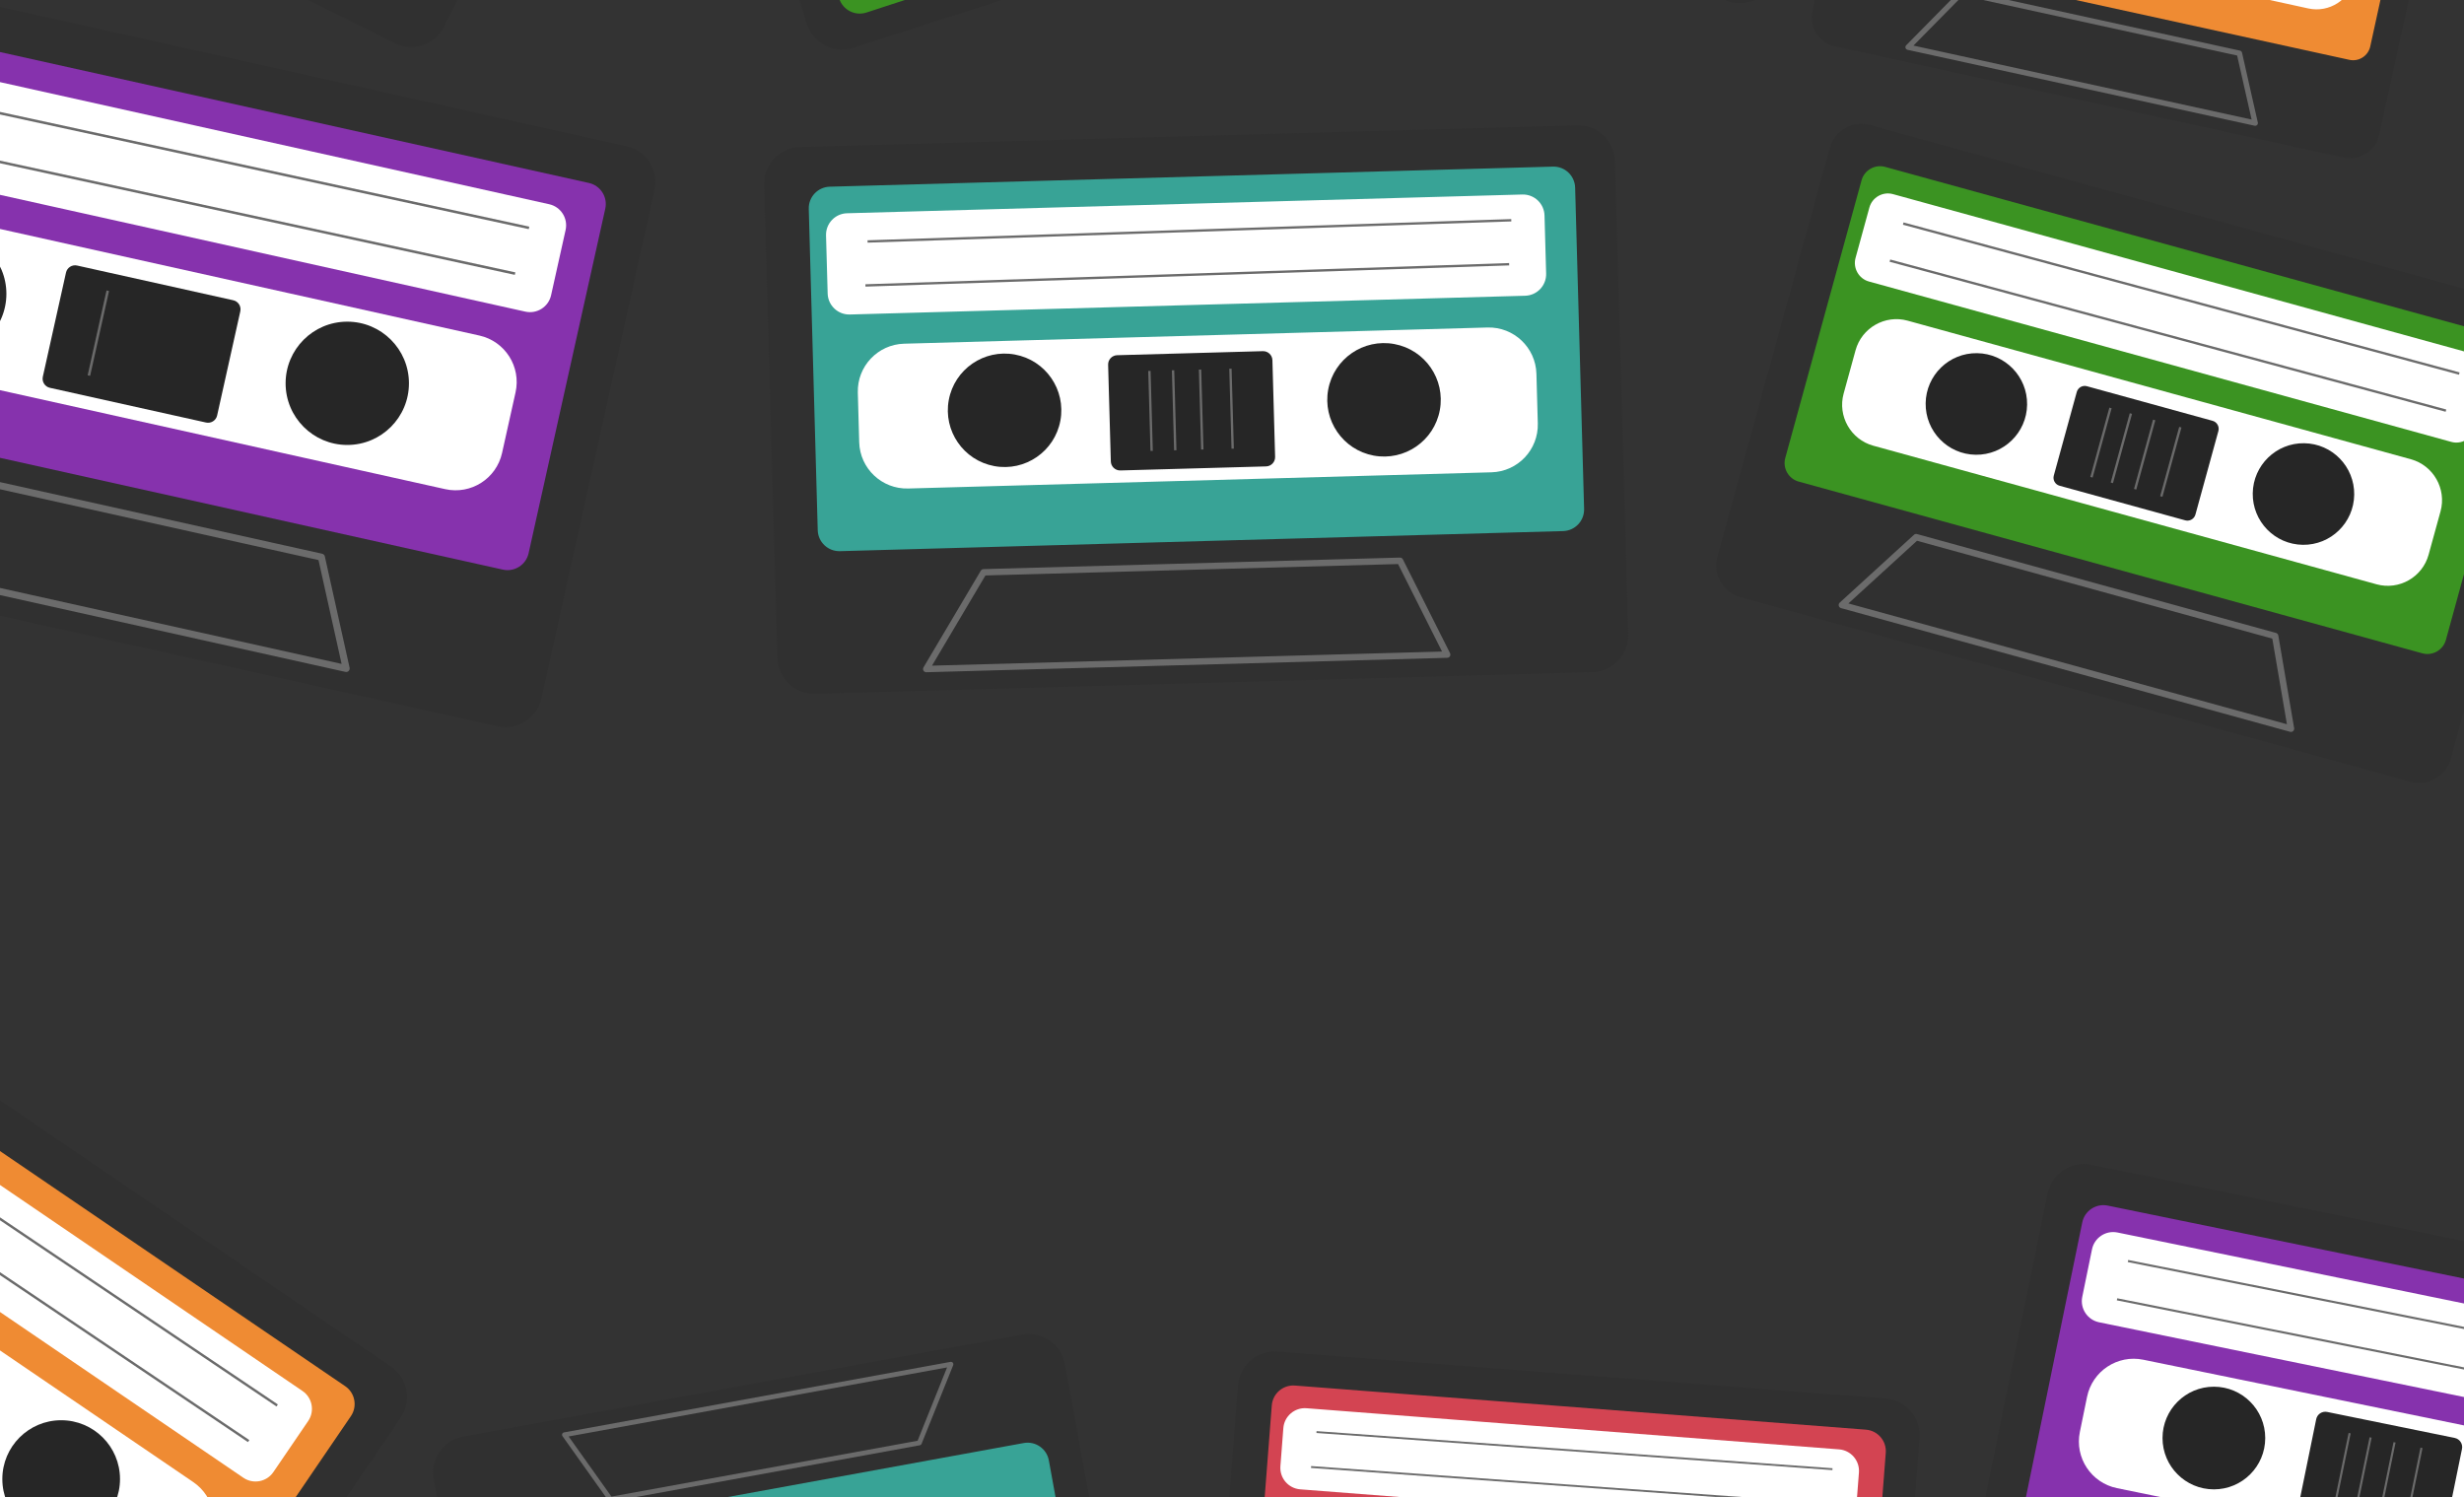 <svg width="1152" height="700" viewBox="0 0 1152 700" fill="none" xmlns="http://www.w3.org/2000/svg">
<rect x="0" y="0" width="1152" height="700" fill="#333333" stroke="none"/>
<path d="M182.828 638.996L-129.612 426.179C-137.448 420.842 -148.129 422.865 -153.468 430.698L-283.423 621.351C-288.762 629.184 -286.738 639.861 -278.902 645.198L33.538 858.015C41.374 863.353 52.054 861.329 57.394 853.496L187.348 662.843C192.688 655.01 190.664 644.333 182.828 638.996Z" fill="#303030"/>
<path d="M161.387 648.136L-128.925 450.391C-133.533 447.252 -139.815 448.442 -142.955 453.049L-231.108 582.376C-234.248 586.982 -233.057 593.261 -228.449 596.4L61.863 794.145C66.472 797.284 72.753 796.094 75.893 791.487L164.046 662.16C167.186 657.554 165.996 651.275 161.387 648.136Z" fill="#EF8B33"/>
<path d="M141.432 650.391L-129.693 465.716C-134.301 462.577 -140.583 463.767 -143.723 468.374L-160 492.254C-163.14 496.861 -161.95 503.14 -157.342 506.279L113.783 690.954C118.391 694.093 124.673 692.903 127.813 688.296L144.09 664.415C147.23 659.809 146.04 653.53 141.432 650.391Z" fill="white"/>
<path d="M90.353 692.974L-144.683 532.881C-154.846 525.958 -168.698 528.582 -175.623 538.742L-190.084 559.957C-197.009 570.117 -194.384 583.964 -184.221 590.887L50.814 750.98C60.977 757.902 74.83 755.278 81.755 745.119L96.216 723.903C103.141 713.744 100.516 699.896 90.353 692.974Z" fill="white"/>
<path d="M28.599 719.064C43.793 719.064 56.11 706.751 56.11 691.563C56.11 676.374 43.793 664.062 28.599 664.062C13.405 664.062 1.089 676.374 1.089 691.563C1.089 706.751 13.405 719.064 28.599 719.064Z" fill="#262626"/>
<path d="M-128.773 483.175L129.121 656.834" stroke="#6B6B6B" stroke-width="1.14" stroke-linecap="square" stroke-linejoin="round"/>
<path d="M-142.111 499.835L115.783 673.493" stroke="#6B6B6B" stroke-width="1.14" stroke-linecap="square" stroke-linejoin="round"/>
<path d="M298.412 -208.033L-25.966 -369.775C-34.451 -374.006 -44.761 -370.559 -48.993 -362.077L-147.531 -164.597C-151.764 -156.115 -148.316 -145.809 -139.831 -141.578L184.548 20.164C193.033 24.395 203.342 20.948 207.575 12.466L306.113 -185.014C310.345 -193.496 306.898 -203.802 298.412 -208.033Z" fill="#303030"/>
<path d="M292.983 68.404L-95.491 -17.972C-104.747 -20.03 -113.919 -14.198 -115.978 -4.945L-168.864 232.737C-170.923 241.989 -165.088 251.158 -155.832 253.216L232.642 339.593C241.898 341.651 251.07 335.818 253.129 326.566L306.015 88.884C308.074 79.632 302.239 70.462 292.983 68.404Z" fill="#303030"/>
<path d="M275.321 85.549L-85.09 5.412C-90.533 4.202 -95.927 7.632 -97.138 13.073L-132.98 174.156C-134.191 179.597 -130.76 184.99 -125.316 186.2L235.095 266.337C240.538 267.547 245.932 264.117 247.143 258.676L282.985 97.593C284.195 92.151 280.764 86.759 275.321 85.549Z" fill="#8632AD"/>
<path d="M256.776 95.493L-79.888 20.636C-85.331 19.426 -90.725 22.856 -91.936 28.297L-98.725 58.81C-99.936 64.251 -96.505 69.644 -91.061 70.854L245.602 145.71C251.046 146.921 256.44 143.491 257.65 138.049L264.44 107.536C265.651 102.095 262.219 96.703 256.776 95.493Z" fill="white"/>
<path d="M224.136 156.893L-68.984 91.718C-80.989 89.049 -92.885 96.613 -95.556 108.614L-101.867 136.976C-104.537 148.977 -96.969 160.869 -84.965 163.538L208.156 228.713C220.16 231.382 232.057 223.818 234.727 211.817L241.038 183.455C243.708 171.454 236.141 159.562 224.136 156.893Z" fill="white"/>
<path d="M109.048 140.387L36.049 124.156C33.704 123.635 31.38 125.112 30.858 127.456L20.026 176.143C19.504 178.487 20.982 180.81 23.327 181.331L96.326 197.562C98.671 198.084 100.995 196.606 101.517 194.262L112.35 145.576C112.871 143.232 111.393 140.909 109.048 140.387Z" fill="#262626"/>
<path d="M-25.846 166.211C-9.921 166.211 2.99 153.305 2.99 137.385C2.99 121.465 -9.921 108.56 -25.846 108.56C-41.772 108.56 -54.682 121.465 -54.682 137.385C-54.682 153.305 -41.772 166.211 -25.846 166.211Z" fill="#262626"/>
<path d="M162.364 208.052C178.29 208.052 191.2 195.147 191.2 179.227C191.2 163.307 178.29 150.401 162.364 150.401C146.439 150.401 133.529 163.307 133.529 179.227C133.529 195.147 146.439 208.052 162.364 208.052Z" fill="#262626"/>
<path d="M-96.51 255.12L-56.295 214.575L150.28 260.505L161.86 312.57L-96.51 255.12Z" stroke="#6B6B6B" stroke-width="3.26" stroke-linecap="round" stroke-linejoin="round"/>
<path d="M-71.793 37.36L246.754 106.429" stroke="#6B6B6B" stroke-width="1.19" stroke-linecap="square" stroke-linejoin="round"/>
<path d="M-78.303 58.742L240.244 127.81" stroke="#6B6B6B" stroke-width="1.19" stroke-linecap="square" stroke-linejoin="round"/>
<path d="M50.262 136.521L41.692 175.023" stroke="#6B6B6B" stroke-width="1.19" stroke-linecap="square" stroke-linejoin="round"/>
<path d="M398.909 22.319L710.251 -77.487C719.28 -80.381 724.252 -90.045 721.357 -99.071L660.915 -287.482C658.02 -296.508 648.353 -301.479 639.324 -298.584L327.982 -198.779C318.953 -195.884 313.98 -186.221 316.876 -177.195L377.317 11.217C380.212 20.243 389.879 25.213 398.909 22.319Z" fill="#303030"/>
<path d="M405.1 5.855L695.104 -88.744C700.402 -90.472 703.295 -96.166 701.566 -101.462L659.826 -229.327C658.098 -234.623 652.402 -237.515 647.104 -235.787L357.101 -141.188C351.803 -139.46 348.91 -133.766 350.639 -128.471L392.378 -0.605C394.107 4.691 399.803 7.583 405.1 5.855Z" fill="#3B9322"/>
<path d="M1296.77 609.971L977.612 544.596C968.323 542.694 959.25 548.679 957.346 557.965L917.767 751.051C915.864 760.337 921.851 769.407 931.14 771.31L1250.3 836.685C1259.59 838.588 1268.66 832.602 1270.57 823.317L1310.15 630.23C1312.05 620.944 1306.06 611.874 1296.77 609.971Z" fill="#303030"/>
<path d="M1283.45 624.747L985.441 563.705C979.978 562.586 974.642 566.106 973.523 571.566L946.596 702.929C945.477 708.39 948.998 713.724 954.461 714.843L1252.47 775.885C1257.93 777.004 1263.27 773.484 1264.39 768.023L1291.32 636.661C1292.43 631.2 1288.91 625.866 1283.45 624.747Z" fill="#8632AD"/>
<path d="M1268.16 633.26L989.999 576.285C984.537 575.166 979.201 578.685 978.081 584.146L973.53 606.348C972.411 611.809 975.932 617.143 981.395 618.262L1259.55 675.238C1265.01 676.357 1270.35 672.837 1271.47 667.376L1276.02 645.174C1277.14 639.713 1273.62 634.379 1268.16 633.26Z" fill="white"/>
<path d="M1239.83 684.47L1002.05 635.767C990.007 633.299 978.239 641.061 975.77 653.105L972.402 669.538C969.933 681.581 977.698 693.345 989.746 695.813L1227.52 744.516C1239.57 746.984 1251.33 739.222 1253.8 727.178L1257.17 710.745C1259.64 698.702 1251.87 686.938 1239.83 684.47Z" fill="white"/>
<path d="M1147.67 672.347L1088.03 660.18C1085.67 659.7 1083.38 661.218 1082.9 663.572L1074.88 702.855C1074.39 705.209 1075.91 707.506 1078.27 707.986L1137.91 720.153C1140.26 720.633 1142.56 719.114 1143.04 716.761L1151.06 677.478C1151.54 675.124 1150.02 672.827 1147.67 672.347Z" fill="#262626"/>
<path d="M1035.06 696.386C1048.32 696.386 1059.07 685.64 1059.07 672.384C1059.07 659.128 1048.32 648.382 1035.06 648.382C1021.8 648.382 1011.05 659.128 1011.05 672.384C1011.05 685.64 1021.8 696.386 1035.06 696.386Z" fill="#262626"/>
<path d="M995.389 589.709L1261.68 642.767" stroke="#6B6B6B" stroke-width="0.99" stroke-linecap="square" stroke-linejoin="round"/>
<path d="M990.261 607.62L1256.55 660.678" stroke="#6B6B6B" stroke-width="0.99" stroke-linecap="square" stroke-linejoin="round"/>
<path d="M1098.43 670.599L1091.83 702.779" stroke="#6B6B6B" stroke-width="0.99" stroke-linecap="square" stroke-linejoin="round"/>
<path d="M1108.24 672.6L1101.64 704.795" stroke="#6B6B6B" stroke-width="0.99" stroke-linecap="square" stroke-linejoin="round"/>
<path d="M1119.43 674.889L1112.84 707.084" stroke="#6B6B6B" stroke-width="0.99" stroke-linecap="square" stroke-linejoin="round"/>
<path d="M1132.03 677.467L1125.44 709.661" stroke="#6B6B6B" stroke-width="0.99" stroke-linecap="square" stroke-linejoin="round"/>
<path d="M1200.82 -417.387L745.166 -313.318C735.922 -311.206 730.141 -302.004 732.253 -292.763L796.446 -11.904C798.558 -2.664 807.764 3.116 817.008 1.005L1272.66 -103.065C1281.9 -105.177 1287.68 -114.379 1285.57 -123.62L1221.38 -404.478C1219.27 -413.719 1210.06 -419.499 1200.82 -417.387Z" fill="#303030"/>
<path d="M881.667 653.941L597.24 631.964C587.786 631.233 579.53 638.302 578.799 647.753L565.611 818.311C564.88 827.761 571.952 836.015 581.406 836.745L865.832 858.723C875.286 859.453 883.543 852.384 884.273 842.934L897.462 672.376C898.192 662.925 891.121 654.672 881.667 653.941Z" fill="#303030"/>
<path d="M872.368 668.47L605.447 647.845C599.887 647.416 595.032 651.573 594.602 657.131L585.602 773.525C585.172 779.083 589.331 783.937 594.89 784.367L861.812 804.991C867.371 805.421 872.227 801.264 872.657 795.706L881.657 679.311C882.086 673.754 877.928 668.9 872.368 668.47Z" fill="#D34452"/>
<path d="M859.823 677.686L610.852 658.449C605.293 658.019 600.437 662.176 600.008 667.734L598.631 685.535C598.201 691.093 602.36 695.946 607.92 696.376L856.89 715.614C862.45 716.043 867.305 711.886 867.735 706.328L869.111 688.528C869.541 682.97 865.382 678.116 859.823 677.686Z" fill="white"/>
<path d="M615.944 669.62L856.295 686.912" stroke="#6B6B6B" stroke-width="0.88" stroke-linecap="square" stroke-linejoin="round"/>
<path d="M613.409 685.962L853.76 703.24" stroke="#6B6B6B" stroke-width="0.88" stroke-linecap="square" stroke-linejoin="round"/>
<path d="M251.188 861.361L512.531 813.695C521.859 811.994 528.042 803.055 526.34 793.73L497.889 637.85C496.187 628.525 487.245 622.345 477.917 624.047L216.574 671.712C207.245 673.414 201.063 682.352 202.765 691.677L231.216 847.557C232.918 856.882 241.86 863.062 251.188 861.361Z" fill="#303030"/>
<path d="M255.715 846.02L501.698 801.156C507.184 800.155 510.82 794.899 509.819 789.415L490.368 682.841C489.367 677.357 484.108 673.723 478.622 674.724L232.639 719.588C227.153 720.588 223.517 725.845 224.518 731.329L243.97 837.903C244.971 843.386 250.229 847.021 255.715 846.02Z" fill="#38A396"/>
<path d="M444.6 637.886L429.822 674.659L285.37 701.008L263.909 670.858L444.6 637.886Z" stroke="#6B6B6B" stroke-width="2.26" stroke-linecap="round" stroke-linejoin="round"/>
<path d="M737.404 58.647L373.962 68.74C364.484 69.003 357.015 76.898 357.279 86.373L363.457 307.679C363.722 317.154 371.62 324.622 381.098 324.359L744.539 314.266C754.018 314.003 761.487 306.108 761.222 296.633L755.044 75.327C754.78 65.852 746.882 58.384 737.404 58.647Z" fill="#303030"/>
<path d="M726.05 77.905L387.935 87.295C382.361 87.45 377.968 92.092 378.124 97.665L382.317 247.898C382.473 253.47 387.118 257.862 392.692 257.707L730.807 248.318C736.382 248.163 740.774 243.52 740.619 237.948L736.425 87.715C736.269 82.142 731.624 77.751 726.05 77.905Z" fill="#38A396"/>
<path d="M711.736 90.945L396.009 99.713C390.435 99.867 386.042 104.51 386.198 110.082L386.956 137.242C387.112 142.814 391.757 147.206 397.331 147.051L713.058 138.283C718.632 138.129 723.024 133.486 722.869 127.914L722.111 100.754C721.955 95.182 717.31 90.79 711.736 90.945Z" fill="white"/>
<path d="M695.446 153.13L422.696 160.704C410.403 161.046 400.716 171.285 401.059 183.574L401.706 206.775C402.049 219.064 412.293 228.75 424.586 228.409L697.336 220.834C709.629 220.493 719.317 210.254 718.974 197.965L718.326 174.763C717.983 162.474 707.739 152.789 695.446 153.13Z" fill="white"/>
<path d="M590.426 164.192L522.31 166.084C519.909 166.15 518.016 168.151 518.083 170.551L519.345 215.745C519.412 218.146 521.413 220.038 523.814 219.971L591.93 218.079C594.331 218.013 596.224 216.013 596.157 213.612L594.895 168.418C594.828 166.017 592.827 164.125 590.426 164.192Z" fill="#262626"/>
<path d="M464.871 217.935C479.282 220.589 493.114 211.062 495.767 196.657C498.42 182.252 488.889 168.422 474.479 165.768C460.068 163.114 446.235 172.641 443.582 187.046C440.929 201.451 450.461 215.281 464.871 217.935Z" fill="#262626"/>
<path d="M642.271 213.024C656.682 215.678 670.514 206.152 673.167 191.746C675.82 177.341 666.289 163.512 651.879 160.858C637.468 158.204 623.635 167.73 620.982 182.135C618.329 196.541 627.861 210.37 642.271 213.024Z" fill="#262626"/>
<path d="M433.059 312.817L459.856 267.594L654.552 262.208L676.599 306.076L433.059 312.817Z" stroke="#6B6B6B" stroke-width="3" stroke-linecap="round" stroke-linejoin="round"/>
<path d="M406.172 112.883L706.031 103.002" stroke="#6B6B6B" stroke-width="1.1" stroke-linecap="square" stroke-linejoin="round"/>
<path d="M405.168 133.444L705.028 123.562" stroke="#6B6B6B" stroke-width="1.1" stroke-linecap="square" stroke-linejoin="round"/>
<path d="M537.406 173.99L538.411 210.279" stroke="#6B6B6B" stroke-width="1.1" stroke-linecap="square" stroke-linejoin="round"/>
<path d="M548.461 173.684L549.464 209.986" stroke="#6B6B6B" stroke-width="1.1" stroke-linecap="square" stroke-linejoin="round"/>
<path d="M561.075 173.342L562.095 209.634" stroke="#6B6B6B" stroke-width="1.1" stroke-linecap="square" stroke-linejoin="round"/>
<path d="M575.282 172.943L576.302 209.234" stroke="#6B6B6B" stroke-width="1.1" stroke-linecap="square" stroke-linejoin="round"/>
<g clip-path="url(#clip0)">
<path d="M1127.07 365.535L813.581 279.196C805.5 276.967 800.694 268.52 802.921 260.429L855.478 69.14C857.704 61.049 866.14 56.236 874.221 58.465L1187.71 144.804C1195.79 147.033 1200.6 155.48 1198.37 163.571L1145.82 354.847C1143.59 362.951 1135.15 367.764 1127.07 365.535Z" fill="#303030"/>
<path d="M1132.52 305.475L840.938 225.175C836.185 223.864 833.364 218.892 834.672 214.132L870.336 84.304C871.645 79.544 876.611 76.719 881.365 78.029L1172.94 158.33C1177.69 159.64 1180.51 164.613 1179.2 169.373L1143.54 299.2C1142.24 303.961 1137.28 306.786 1132.52 305.475Z" fill="#3B9322"/>
<path d="M1146.07 206.62L873.796 131.629C869.042 130.319 866.221 125.346 867.53 120.586L873.994 97.04C875.302 92.28 880.269 89.455 885.023 90.765L1157.3 165.756C1162.05 167.066 1164.87 172.039 1163.56 176.799L1157.1 200.345C1155.79 205.105 1150.82 207.93 1146.07 206.62Z" fill="white"/>
<path d="M1111.14 273.206L875.788 208.387C865.299 205.496 859.07 194.543 861.957 184.04L867.53 163.774C870.417 153.271 881.356 147.034 891.845 149.925L1127.2 214.743C1137.69 217.634 1143.91 228.587 1141.03 239.09L1135.45 259.356C1132.58 269.872 1121.63 276.096 1111.14 273.206Z" fill="white"/>
<path d="M1021.68 243.299L962.912 227.115C960.86 226.547 959.649 224.416 960.215 222.361L970.956 183.284C971.523 181.23 973.651 180.017 975.703 180.585L1034.47 196.769C1036.52 197.336 1037.73 199.467 1037.17 201.522L1026.43 240.599C1025.86 242.654 1023.72 243.866 1021.68 243.299Z" fill="#262626"/>
<path d="M923.683 212.63C936.782 212.816 947.552 202.335 947.738 189.219C947.925 176.103 937.457 165.32 924.359 165.134C911.26 164.947 900.49 175.429 900.304 188.545C900.117 201.66 910.585 212.444 923.683 212.63Z" fill="#262626"/>
<path d="M1076.61 254.74C1089.71 254.926 1100.48 244.444 1100.67 231.329C1100.85 218.213 1090.39 207.429 1077.29 207.243C1064.19 207.057 1053.42 217.538 1053.23 230.654C1053.05 243.77 1063.51 254.553 1076.61 254.74Z" fill="#262626"/>
<path d="M861.153 282.885L895.856 251.17L1063.7 297.399L1071.1 340.718L861.153 282.885Z" stroke="#6B6B6B" stroke-width="3.022" stroke-miterlimit="10" stroke-linecap="round" stroke-linejoin="round"/>
<path d="M890.352 104.678L1149.26 174.52" stroke="#6B6B6B" stroke-width="1.103" stroke-miterlimit="10" stroke-linecap="square" stroke-linejoin="round"/>
<path d="M884.13 122.013L1143.03 191.856" stroke="#6B6B6B" stroke-width="1.103" stroke-miterlimit="10" stroke-linecap="square" stroke-linejoin="round"/>
<path d="M986.58 191.271L977.971 222.614" stroke="#6B6B6B" stroke-width="1.103" stroke-miterlimit="10" stroke-linecap="square" stroke-linejoin="round"/>
<path d="M996.114 193.892L987.492 225.235" stroke="#6B6B6B" stroke-width="1.103" stroke-miterlimit="10" stroke-linecap="square" stroke-linejoin="round"/>
<path d="M1007 196.891L998.389 228.234" stroke="#6B6B6B" stroke-width="1.103" stroke-miterlimit="10" stroke-linecap="square" stroke-linejoin="round"/>
<path d="M1019.23 200.268L1010.62 231.611" stroke="#6B6B6B" stroke-width="1.103" stroke-miterlimit="10" stroke-linecap="square" stroke-linejoin="round"/>
</g>
<g clip-path="url(#clip1)">
<path d="M1095.79 73.674L857.943 21.66C850.469 20.025 845.681 12.565 847.316 5.093L878.649 -138.059C880.284 -145.532 887.746 -150.319 895.22 -148.684L1133.06 -96.67C1140.53 -95.036 1145.32 -87.575 1143.69 -80.103L1112.36 63.049C1110.73 70.533 1103.27 75.308 1095.79 73.674Z" fill="#303030"/>
<path d="M1098.42 27.976L875.682 -20.734C871.279 -21.692 868.465 -26.081 869.434 -30.483L890.782 -128.043C891.739 -132.444 896.13 -135.258 900.533 -134.289L1123.27 -85.579C1127.67 -84.622 1130.49 -80.232 1129.52 -75.83L1108.17 21.729C1107.21 26.131 1102.82 28.945 1098.42 27.976Z" fill="#EF8B33"/>
<path d="M1079.26 3.959L903.137 -34.558C893.433 -36.683 887.231 -46.35 889.357 -56.052L891.506 -65.895C893.631 -75.597 903.301 -81.796 913.005 -79.671L1089.12 -41.154C1098.83 -39.029 1105.03 -29.362 1102.9 -19.66L1100.76 -9.818C1098.63 -0.127 1088.96 6.073 1079.26 3.959Z" fill="white"/>
<path d="M892.101 22.056L917.256 -3.466L1046.99 24.905L1054.37 57.549L892.101 22.056Z" stroke="#6B6B6B" stroke-width="2.525" stroke-miterlimit="10" stroke-linecap="round" stroke-linejoin="round"/>
</g>
<defs>
<clipPath id="clip0">
<rect x="805.329" y="57" width="395.007" height="304.417" transform="rotate(0.815 805.329 57)" fill="white"/>
</clipPath>
<clipPath id="clip1">
<rect x="847" y="-149" width="297" height="223" fill="white"/>
</clipPath>
</defs>
</svg>
